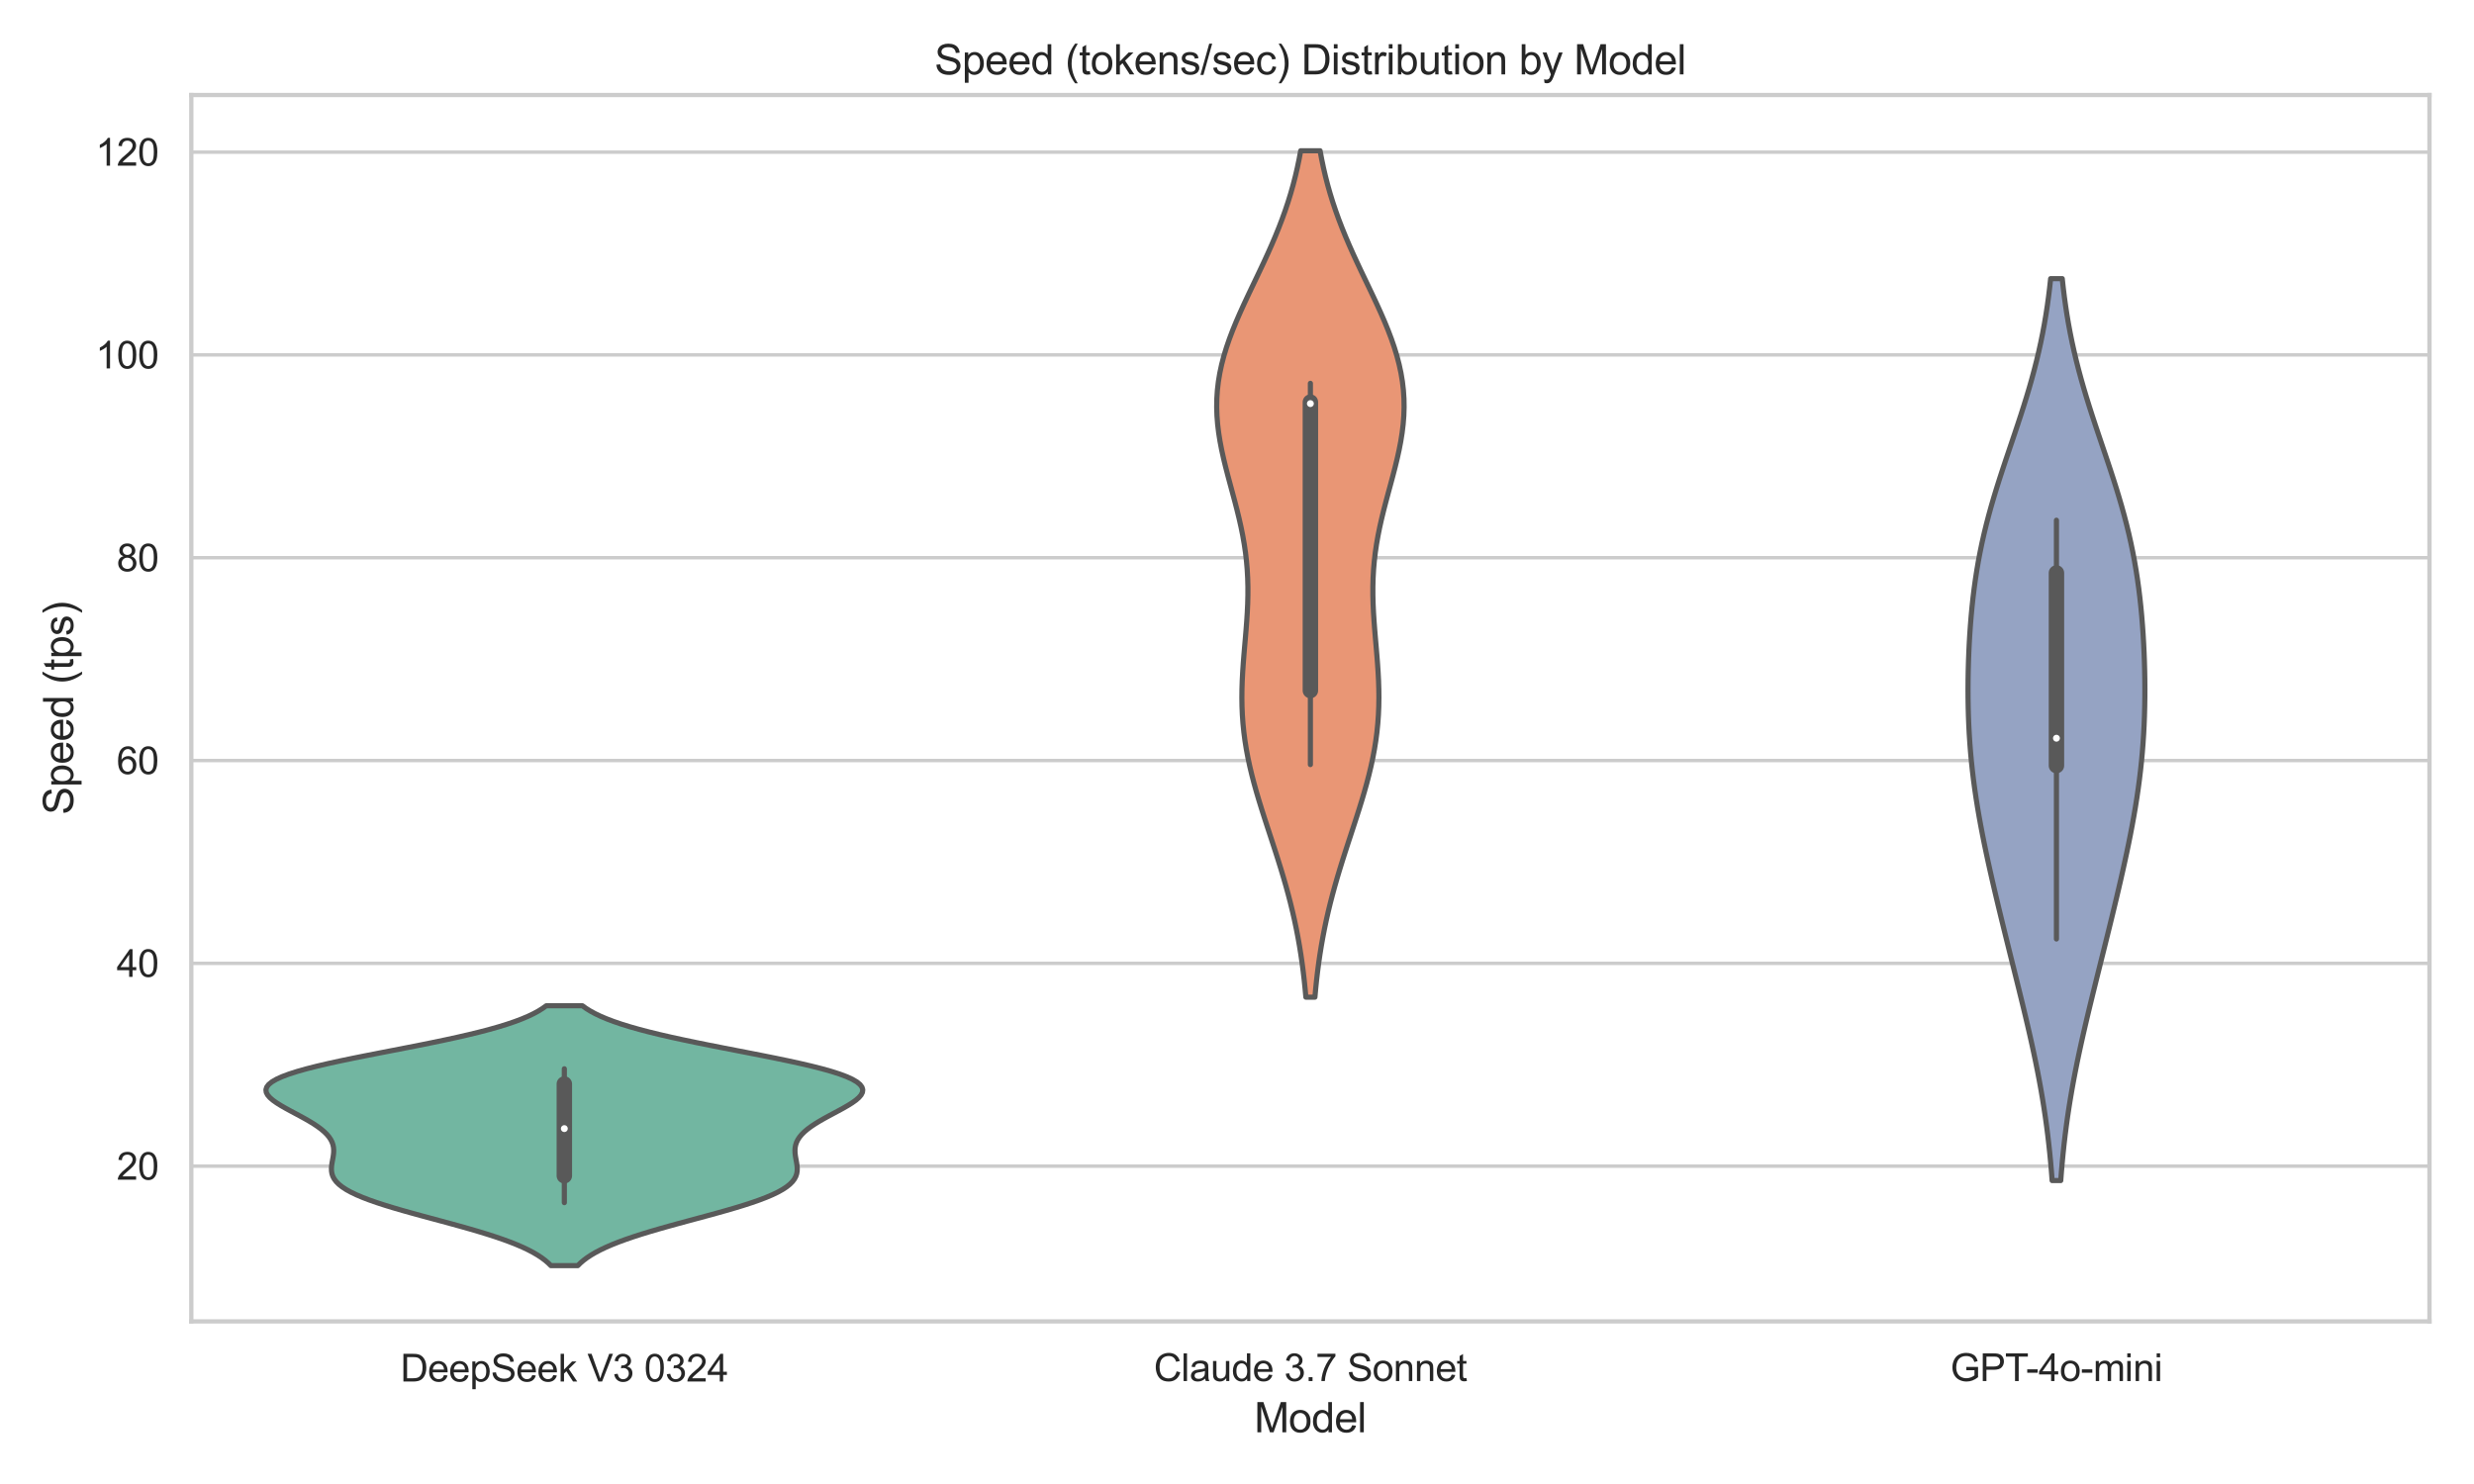<?xml version="1.0" encoding="utf-8" standalone="no"?>
<!DOCTYPE svg PUBLIC "-//W3C//DTD SVG 1.1//EN"
  "http://www.w3.org/Graphics/SVG/1.1/DTD/svg11.dtd">
<svg xmlns:xlink="http://www.w3.org/1999/xlink" width="720pt" height="432pt" viewBox="0 0 720 432" xmlns="http://www.w3.org/2000/svg" version="1.1">
 <defs>
  <style type="text/css">*{stroke-linejoin: round; stroke-linecap: butt}</style>
 </defs>
 <g id="figure_1">
  <g id="patch_1">
   <path d="M 0 432 
L 720 432 
L 720 0 
L 0 0 
z
" style="fill: #ffffff"/>
  </g>
  <g id="axes_1">
   <g id="patch_2">
    <path d="M 55.676 384.66 
L 707.04 384.66 
L 707.04 27.656 
L 55.676 27.656 
z
" style="fill: #ffffff"/>
   </g>
   <g id="matplotlib.axis_1">
    <g id="xtick_1">
     <g id="text_1">
      <!-- DeepSeek V3 0324 -->
      <g style="fill: #262626" transform="translate(116.536 402.168) scale(0.11 -0.11)">
       <defs>
        <path id="ArialMT-44" d="M 494 0 
L 494 4581 
L 2072 4581 
Q 2606 4581 2888 4516 
Q 3281 4425 3559 4188 
Q 3922 3881 4101 3404 
Q 4281 2928 4281 2316 
Q 4281 1794 4159 1391 
Q 4038 988 3847 723 
Q 3656 459 3429 307 
Q 3203 156 2883 78 
Q 2563 0 2147 0 
L 494 0 
z
M 1100 541 
L 2078 541 
Q 2531 541 2789 625 
Q 3047 709 3200 863 
Q 3416 1078 3536 1442 
Q 3656 1806 3656 2325 
Q 3656 3044 3420 3430 
Q 3184 3816 2847 3947 
Q 2603 4041 2063 4041 
L 1100 4041 
L 1100 541 
z
" transform="scale(0.016)"/>
        <path id="ArialMT-65" d="M 2694 1069 
L 3275 997 
Q 3138 488 2766 206 
Q 2394 -75 1816 -75 
Q 1088 -75 661 373 
Q 234 822 234 1631 
Q 234 2469 665 2931 
Q 1097 3394 1784 3394 
Q 2450 3394 2872 2941 
Q 3294 2488 3294 1666 
Q 3294 1616 3291 1516 
L 816 1516 
Q 847 969 1125 678 
Q 1403 388 1819 388 
Q 2128 388 2347 550 
Q 2566 713 2694 1069 
z
M 847 1978 
L 2700 1978 
Q 2663 2397 2488 2606 
Q 2219 2931 1791 2931 
Q 1403 2931 1139 2672 
Q 875 2413 847 1978 
z
" transform="scale(0.016)"/>
        <path id="ArialMT-70" d="M 422 -1272 
L 422 3319 
L 934 3319 
L 934 2888 
Q 1116 3141 1344 3267 
Q 1572 3394 1897 3394 
Q 2322 3394 2647 3175 
Q 2972 2956 3137 2557 
Q 3303 2159 3303 1684 
Q 3303 1175 3120 767 
Q 2938 359 2589 142 
Q 2241 -75 1856 -75 
Q 1575 -75 1351 44 
Q 1128 163 984 344 
L 984 -1272 
L 422 -1272 
z
M 931 1641 
Q 931 1000 1190 694 
Q 1450 388 1819 388 
Q 2194 388 2461 705 
Q 2728 1022 2728 1688 
Q 2728 2322 2467 2637 
Q 2206 2953 1844 2953 
Q 1484 2953 1207 2617 
Q 931 2281 931 1641 
z
" transform="scale(0.016)"/>
        <path id="ArialMT-53" d="M 288 1472 
L 859 1522 
Q 900 1178 1048 958 
Q 1197 738 1509 602 
Q 1822 466 2213 466 
Q 2559 466 2825 569 
Q 3091 672 3220 851 
Q 3350 1031 3350 1244 
Q 3350 1459 3225 1620 
Q 3100 1781 2813 1891 
Q 2628 1963 1997 2114 
Q 1366 2266 1113 2400 
Q 784 2572 623 2826 
Q 463 3081 463 3397 
Q 463 3744 659 4045 
Q 856 4347 1234 4503 
Q 1613 4659 2075 4659 
Q 2584 4659 2973 4495 
Q 3363 4331 3572 4012 
Q 3781 3694 3797 3291 
L 3216 3247 
Q 3169 3681 2898 3903 
Q 2628 4125 2100 4125 
Q 1550 4125 1298 3923 
Q 1047 3722 1047 3438 
Q 1047 3191 1225 3031 
Q 1400 2872 2139 2705 
Q 2878 2538 3153 2413 
Q 3553 2228 3743 1945 
Q 3934 1663 3934 1294 
Q 3934 928 3725 604 
Q 3516 281 3123 101 
Q 2731 -78 2241 -78 
Q 1619 -78 1198 103 
Q 778 284 539 648 
Q 300 1013 288 1472 
z
" transform="scale(0.016)"/>
        <path id="ArialMT-6b" d="M 425 0 
L 425 4581 
L 988 4581 
L 988 1969 
L 2319 3319 
L 3047 3319 
L 1778 2088 
L 3175 0 
L 2481 0 
L 1384 1697 
L 988 1316 
L 988 0 
L 425 0 
z
" transform="scale(0.016)"/>
        <path id="ArialMT-20" transform="scale(0.016)"/>
        <path id="ArialMT-56" d="M 1803 0 
L 28 4581 
L 684 4581 
L 1875 1253 
Q 2019 853 2116 503 
Q 2222 878 2363 1253 
L 3600 4581 
L 4219 4581 
L 2425 0 
L 1803 0 
z
" transform="scale(0.016)"/>
        <path id="ArialMT-33" d="M 269 1209 
L 831 1284 
Q 928 806 1161 595 
Q 1394 384 1728 384 
Q 2125 384 2398 659 
Q 2672 934 2672 1341 
Q 2672 1728 2419 1979 
Q 2166 2231 1775 2231 
Q 1616 2231 1378 2169 
L 1441 2663 
Q 1497 2656 1531 2656 
Q 1891 2656 2178 2843 
Q 2466 3031 2466 3422 
Q 2466 3731 2256 3934 
Q 2047 4138 1716 4138 
Q 1388 4138 1169 3931 
Q 950 3725 888 3313 
L 325 3413 
Q 428 3978 793 4289 
Q 1159 4600 1703 4600 
Q 2078 4600 2393 4439 
Q 2709 4278 2876 4000 
Q 3044 3722 3044 3409 
Q 3044 3113 2884 2869 
Q 2725 2625 2413 2481 
Q 2819 2388 3044 2092 
Q 3269 1797 3269 1353 
Q 3269 753 2831 336 
Q 2394 -81 1725 -81 
Q 1122 -81 723 278 
Q 325 638 269 1209 
z
" transform="scale(0.016)"/>
        <path id="ArialMT-30" d="M 266 2259 
Q 266 3072 433 3567 
Q 600 4063 929 4331 
Q 1259 4600 1759 4600 
Q 2128 4600 2406 4451 
Q 2684 4303 2865 4023 
Q 3047 3744 3150 3342 
Q 3253 2941 3253 2259 
Q 3253 1453 3087 958 
Q 2922 463 2592 192 
Q 2263 -78 1759 -78 
Q 1097 -78 719 397 
Q 266 969 266 2259 
z
M 844 2259 
Q 844 1131 1108 757 
Q 1372 384 1759 384 
Q 2147 384 2411 759 
Q 2675 1134 2675 2259 
Q 2675 3391 2411 3762 
Q 2147 4134 1753 4134 
Q 1366 4134 1134 3806 
Q 844 3388 844 2259 
z
" transform="scale(0.016)"/>
        <path id="ArialMT-32" d="M 3222 541 
L 3222 0 
L 194 0 
Q 188 203 259 391 
Q 375 700 629 1000 
Q 884 1300 1366 1694 
Q 2113 2306 2375 2664 
Q 2638 3022 2638 3341 
Q 2638 3675 2398 3904 
Q 2159 4134 1775 4134 
Q 1369 4134 1125 3890 
Q 881 3647 878 3216 
L 300 3275 
Q 359 3922 746 4261 
Q 1134 4600 1788 4600 
Q 2447 4600 2831 4234 
Q 3216 3869 3216 3328 
Q 3216 3053 3103 2787 
Q 2991 2522 2730 2228 
Q 2469 1934 1863 1422 
Q 1356 997 1212 845 
Q 1069 694 975 541 
L 3222 541 
z
" transform="scale(0.016)"/>
        <path id="ArialMT-34" d="M 2069 0 
L 2069 1097 
L 81 1097 
L 81 1613 
L 2172 4581 
L 2631 4581 
L 2631 1613 
L 3250 1613 
L 3250 1097 
L 2631 1097 
L 2631 0 
L 2069 0 
z
M 2069 1613 
L 2069 3678 
L 634 1613 
L 2069 1613 
z
" transform="scale(0.016)"/>
       </defs>
       <use xlink:href="#ArialMT-44"/>
       <use xlink:href="#ArialMT-65" x="72.217"/>
       <use xlink:href="#ArialMT-65" x="127.832"/>
       <use xlink:href="#ArialMT-70" x="183.447"/>
       <use xlink:href="#ArialMT-53" x="239.062"/>
       <use xlink:href="#ArialMT-65" x="305.762"/>
       <use xlink:href="#ArialMT-65" x="361.377"/>
       <use xlink:href="#ArialMT-6b" x="416.992"/>
       <use xlink:href="#ArialMT-20" x="466.992"/>
       <use xlink:href="#ArialMT-56" x="494.775"/>
       <use xlink:href="#ArialMT-33" x="561.475"/>
       <use xlink:href="#ArialMT-20" x="617.09"/>
       <use xlink:href="#ArialMT-30" x="644.873"/>
       <use xlink:href="#ArialMT-33" x="700.488"/>
       <use xlink:href="#ArialMT-32" x="756.104"/>
       <use xlink:href="#ArialMT-34" x="811.719"/>
      </g>
     </g>
    </g>
    <g id="xtick_2">
     <g id="text_2">
      <!-- Claude 3.7 Sonnet -->
      <g style="fill: #262626" transform="translate(335.798 402.034) scale(0.11 -0.11)">
       <defs>
        <path id="ArialMT-43" d="M 3763 1606 
L 4369 1453 
Q 4178 706 3683 314 
Q 3188 -78 2472 -78 
Q 1731 -78 1267 223 
Q 803 525 561 1097 
Q 319 1669 319 2325 
Q 319 3041 592 3573 
Q 866 4106 1370 4382 
Q 1875 4659 2481 4659 
Q 3169 4659 3637 4309 
Q 4106 3959 4291 3325 
L 3694 3184 
Q 3534 3684 3231 3912 
Q 2928 4141 2469 4141 
Q 1941 4141 1586 3887 
Q 1231 3634 1087 3207 
Q 944 2781 944 2328 
Q 944 1744 1114 1308 
Q 1284 872 1643 656 
Q 2003 441 2422 441 
Q 2931 441 3284 734 
Q 3638 1028 3763 1606 
z
" transform="scale(0.016)"/>
        <path id="ArialMT-6c" d="M 409 0 
L 409 4581 
L 972 4581 
L 972 0 
L 409 0 
z
" transform="scale(0.016)"/>
        <path id="ArialMT-61" d="M 2588 409 
Q 2275 144 1986 34 
Q 1697 -75 1366 -75 
Q 819 -75 525 192 
Q 231 459 231 875 
Q 231 1119 342 1320 
Q 453 1522 633 1644 
Q 813 1766 1038 1828 
Q 1203 1872 1538 1913 
Q 2219 1994 2541 2106 
Q 2544 2222 2544 2253 
Q 2544 2597 2384 2738 
Q 2169 2928 1744 2928 
Q 1347 2928 1158 2789 
Q 969 2650 878 2297 
L 328 2372 
Q 403 2725 575 2942 
Q 747 3159 1072 3276 
Q 1397 3394 1825 3394 
Q 2250 3394 2515 3294 
Q 2781 3194 2906 3042 
Q 3031 2891 3081 2659 
Q 3109 2516 3109 2141 
L 3109 1391 
Q 3109 606 3145 398 
Q 3181 191 3288 0 
L 2700 0 
Q 2613 175 2588 409 
z
M 2541 1666 
Q 2234 1541 1622 1453 
Q 1275 1403 1131 1340 
Q 988 1278 909 1158 
Q 831 1038 831 891 
Q 831 666 1001 516 
Q 1172 366 1500 366 
Q 1825 366 2078 508 
Q 2331 650 2450 897 
Q 2541 1088 2541 1459 
L 2541 1666 
z
" transform="scale(0.016)"/>
        <path id="ArialMT-75" d="M 2597 0 
L 2597 488 
Q 2209 -75 1544 -75 
Q 1250 -75 995 37 
Q 741 150 617 320 
Q 494 491 444 738 
Q 409 903 409 1263 
L 409 3319 
L 972 3319 
L 972 1478 
Q 972 1038 1006 884 
Q 1059 663 1231 536 
Q 1403 409 1656 409 
Q 1909 409 2131 539 
Q 2353 669 2445 892 
Q 2538 1116 2538 1541 
L 2538 3319 
L 3100 3319 
L 3100 0 
L 2597 0 
z
" transform="scale(0.016)"/>
        <path id="ArialMT-64" d="M 2575 0 
L 2575 419 
Q 2259 -75 1647 -75 
Q 1250 -75 917 144 
Q 584 363 401 755 
Q 219 1147 219 1656 
Q 219 2153 384 2558 
Q 550 2963 881 3178 
Q 1213 3394 1622 3394 
Q 1922 3394 2156 3267 
Q 2391 3141 2538 2938 
L 2538 4581 
L 3097 4581 
L 3097 0 
L 2575 0 
z
M 797 1656 
Q 797 1019 1065 703 
Q 1334 388 1700 388 
Q 2069 388 2326 689 
Q 2584 991 2584 1609 
Q 2584 2291 2321 2609 
Q 2059 2928 1675 2928 
Q 1300 2928 1048 2622 
Q 797 2316 797 1656 
z
" transform="scale(0.016)"/>
        <path id="ArialMT-2e" d="M 581 0 
L 581 641 
L 1222 641 
L 1222 0 
L 581 0 
z
" transform="scale(0.016)"/>
        <path id="ArialMT-37" d="M 303 3981 
L 303 4522 
L 3269 4522 
L 3269 4084 
Q 2831 3619 2401 2847 
Q 1972 2075 1738 1259 
Q 1569 684 1522 0 
L 944 0 
Q 953 541 1156 1306 
Q 1359 2072 1739 2783 
Q 2119 3494 2547 3981 
L 303 3981 
z
" transform="scale(0.016)"/>
        <path id="ArialMT-6f" d="M 213 1659 
Q 213 2581 725 3025 
Q 1153 3394 1769 3394 
Q 2453 3394 2887 2945 
Q 3322 2497 3322 1706 
Q 3322 1066 3130 698 
Q 2938 331 2570 128 
Q 2203 -75 1769 -75 
Q 1072 -75 642 372 
Q 213 819 213 1659 
z
M 791 1659 
Q 791 1022 1069 705 
Q 1347 388 1769 388 
Q 2188 388 2466 706 
Q 2744 1025 2744 1678 
Q 2744 2294 2464 2611 
Q 2184 2928 1769 2928 
Q 1347 2928 1069 2612 
Q 791 2297 791 1659 
z
" transform="scale(0.016)"/>
        <path id="ArialMT-6e" d="M 422 0 
L 422 3319 
L 928 3319 
L 928 2847 
Q 1294 3394 1984 3394 
Q 2284 3394 2536 3286 
Q 2788 3178 2913 3003 
Q 3038 2828 3088 2588 
Q 3119 2431 3119 2041 
L 3119 0 
L 2556 0 
L 2556 2019 
Q 2556 2363 2490 2533 
Q 2425 2703 2258 2804 
Q 2091 2906 1866 2906 
Q 1506 2906 1245 2678 
Q 984 2450 984 1813 
L 984 0 
L 422 0 
z
" transform="scale(0.016)"/>
        <path id="ArialMT-74" d="M 1650 503 
L 1731 6 
Q 1494 -44 1306 -44 
Q 1000 -44 831 53 
Q 663 150 594 308 
Q 525 466 525 972 
L 525 2881 
L 113 2881 
L 113 3319 
L 525 3319 
L 525 4141 
L 1084 4478 
L 1084 3319 
L 1650 3319 
L 1650 2881 
L 1084 2881 
L 1084 941 
Q 1084 700 1114 631 
Q 1144 563 1211 522 
Q 1278 481 1403 481 
Q 1497 481 1650 503 
z
" transform="scale(0.016)"/>
       </defs>
       <use xlink:href="#ArialMT-43"/>
       <use xlink:href="#ArialMT-6c" x="72.217"/>
       <use xlink:href="#ArialMT-61" x="94.434"/>
       <use xlink:href="#ArialMT-75" x="150.049"/>
       <use xlink:href="#ArialMT-64" x="205.664"/>
       <use xlink:href="#ArialMT-65" x="261.279"/>
       <use xlink:href="#ArialMT-20" x="316.895"/>
       <use xlink:href="#ArialMT-33" x="344.678"/>
       <use xlink:href="#ArialMT-2e" x="400.293"/>
       <use xlink:href="#ArialMT-37" x="428.076"/>
       <use xlink:href="#ArialMT-20" x="483.691"/>
       <use xlink:href="#ArialMT-53" x="511.475"/>
       <use xlink:href="#ArialMT-6f" x="578.174"/>
       <use xlink:href="#ArialMT-6e" x="633.789"/>
       <use xlink:href="#ArialMT-6e" x="689.404"/>
       <use xlink:href="#ArialMT-65" x="745.02"/>
       <use xlink:href="#ArialMT-74" x="800.635"/>
      </g>
     </g>
    </g>
    <g id="xtick_3">
     <g id="text_3">
      <!-- GPT-4o-mini -->
      <g style="fill: #262626" transform="translate(567.612 402.034) scale(0.11 -0.11)">
       <defs>
        <path id="ArialMT-47" d="M 2638 1797 
L 2638 2334 
L 4578 2338 
L 4578 638 
Q 4131 281 3656 101 
Q 3181 -78 2681 -78 
Q 2006 -78 1454 211 
Q 903 500 622 1047 
Q 341 1594 341 2269 
Q 341 2938 620 3517 
Q 900 4097 1425 4378 
Q 1950 4659 2634 4659 
Q 3131 4659 3532 4498 
Q 3934 4338 4162 4050 
Q 4391 3763 4509 3300 
L 3963 3150 
Q 3859 3500 3706 3700 
Q 3553 3900 3268 4020 
Q 2984 4141 2638 4141 
Q 2222 4141 1919 4014 
Q 1616 3888 1430 3681 
Q 1244 3475 1141 3228 
Q 966 2803 966 2306 
Q 966 1694 1177 1281 
Q 1388 869 1791 669 
Q 2194 469 2647 469 
Q 3041 469 3416 620 
Q 3791 772 3984 944 
L 3984 1797 
L 2638 1797 
z
" transform="scale(0.016)"/>
        <path id="ArialMT-50" d="M 494 0 
L 494 4581 
L 2222 4581 
Q 2678 4581 2919 4538 
Q 3256 4481 3484 4323 
Q 3713 4166 3852 3881 
Q 3991 3597 3991 3256 
Q 3991 2672 3619 2267 
Q 3247 1863 2275 1863 
L 1100 1863 
L 1100 0 
L 494 0 
z
M 1100 2403 
L 2284 2403 
Q 2872 2403 3119 2622 
Q 3366 2841 3366 3238 
Q 3366 3525 3220 3729 
Q 3075 3934 2838 4000 
Q 2684 4041 2272 4041 
L 1100 4041 
L 1100 2403 
z
" transform="scale(0.016)"/>
        <path id="ArialMT-54" d="M 1659 0 
L 1659 4041 
L 150 4041 
L 150 4581 
L 3781 4581 
L 3781 4041 
L 2266 4041 
L 2266 0 
L 1659 0 
z
" transform="scale(0.016)"/>
        <path id="ArialMT-2d" d="M 203 1375 
L 203 1941 
L 1931 1941 
L 1931 1375 
L 203 1375 
z
" transform="scale(0.016)"/>
        <path id="ArialMT-6d" d="M 422 0 
L 422 3319 
L 925 3319 
L 925 2853 
Q 1081 3097 1340 3245 
Q 1600 3394 1931 3394 
Q 2300 3394 2536 3241 
Q 2772 3088 2869 2813 
Q 3263 3394 3894 3394 
Q 4388 3394 4653 3120 
Q 4919 2847 4919 2278 
L 4919 0 
L 4359 0 
L 4359 2091 
Q 4359 2428 4304 2576 
Q 4250 2725 4106 2815 
Q 3963 2906 3769 2906 
Q 3419 2906 3187 2673 
Q 2956 2441 2956 1928 
L 2956 0 
L 2394 0 
L 2394 2156 
Q 2394 2531 2256 2718 
Q 2119 2906 1806 2906 
Q 1569 2906 1367 2781 
Q 1166 2656 1075 2415 
Q 984 2175 984 1722 
L 984 0 
L 422 0 
z
" transform="scale(0.016)"/>
        <path id="ArialMT-69" d="M 425 3934 
L 425 4581 
L 988 4581 
L 988 3934 
L 425 3934 
z
M 425 0 
L 425 3319 
L 988 3319 
L 988 0 
L 425 0 
z
" transform="scale(0.016)"/>
       </defs>
       <use xlink:href="#ArialMT-47"/>
       <use xlink:href="#ArialMT-50" x="77.783"/>
       <use xlink:href="#ArialMT-54" x="144.482"/>
       <use xlink:href="#ArialMT-2d" x="200.066"/>
       <use xlink:href="#ArialMT-34" x="233.367"/>
       <use xlink:href="#ArialMT-6f" x="288.982"/>
       <use xlink:href="#ArialMT-2d" x="344.598"/>
       <use xlink:href="#ArialMT-6d" x="377.898"/>
       <use xlink:href="#ArialMT-69" x="461.199"/>
       <use xlink:href="#ArialMT-6e" x="483.416"/>
       <use xlink:href="#ArialMT-69" x="539.031"/>
      </g>
     </g>
    </g>
    <g id="text_4">
     <!-- Model -->
     <g style="fill: #262626" transform="translate(365.017 416.943) scale(0.12 -0.12)">
      <defs>
       <path id="ArialMT-4d" d="M 475 0 
L 475 4581 
L 1388 4581 
L 2472 1338 
Q 2622 884 2691 659 
Q 2769 909 2934 1394 
L 4031 4581 
L 4847 4581 
L 4847 0 
L 4263 0 
L 4263 3834 
L 2931 0 
L 2384 0 
L 1059 3900 
L 1059 0 
L 475 0 
z
" transform="scale(0.016)"/>
      </defs>
      <use xlink:href="#ArialMT-4d"/>
      <use xlink:href="#ArialMT-6f" x="83.301"/>
      <use xlink:href="#ArialMT-64" x="138.916"/>
      <use xlink:href="#ArialMT-65" x="194.531"/>
      <use xlink:href="#ArialMT-6c" x="250.146"/>
     </g>
    </g>
   </g>
   <g id="matplotlib.axis_2">
    <g id="ytick_1">
     <g id="line2d_1">
      <path d="M 55.676 339.465 
L 707.04 339.465 
" clip-path="url(#p7fc32e7dc8)" style="fill: none; stroke: #cccccc; stroke-linecap: round"/>
     </g>
     <g id="text_5">
      <!-- 20 -->
      <g style="fill: #262626" transform="translate(33.942 343.402) scale(0.11 -0.11)">
       <use xlink:href="#ArialMT-32"/>
       <use xlink:href="#ArialMT-30" x="55.615"/>
      </g>
     </g>
    </g>
    <g id="ytick_2">
     <g id="line2d_2">
      <path d="M 55.676 280.43 
L 707.04 280.43 
" clip-path="url(#p7fc32e7dc8)" style="fill: none; stroke: #cccccc; stroke-linecap: round"/>
     </g>
     <g id="text_6">
      <!-- 40 -->
      <g style="fill: #262626" transform="translate(33.942 284.366) scale(0.11 -0.11)">
       <use xlink:href="#ArialMT-34"/>
       <use xlink:href="#ArialMT-30" x="55.615"/>
      </g>
     </g>
    </g>
    <g id="ytick_3">
     <g id="line2d_3">
      <path d="M 55.676 221.394 
L 707.04 221.394 
" clip-path="url(#p7fc32e7dc8)" style="fill: none; stroke: #cccccc; stroke-linecap: round"/>
     </g>
     <g id="text_7">
      <!-- 60 -->
      <g style="fill: #262626" transform="translate(33.942 225.331) scale(0.11 -0.11)">
       <defs>
        <path id="ArialMT-36" d="M 3184 3459 
L 2625 3416 
Q 2550 3747 2413 3897 
Q 2184 4138 1850 4138 
Q 1581 4138 1378 3988 
Q 1113 3794 959 3422 
Q 806 3050 800 2363 
Q 1003 2672 1297 2822 
Q 1591 2972 1913 2972 
Q 2475 2972 2870 2558 
Q 3266 2144 3266 1488 
Q 3266 1056 3080 686 
Q 2894 316 2569 119 
Q 2244 -78 1831 -78 
Q 1128 -78 684 439 
Q 241 956 241 2144 
Q 241 3472 731 4075 
Q 1159 4600 1884 4600 
Q 2425 4600 2770 4297 
Q 3116 3994 3184 3459 
z
M 888 1484 
Q 888 1194 1011 928 
Q 1134 663 1356 523 
Q 1578 384 1822 384 
Q 2178 384 2434 671 
Q 2691 959 2691 1453 
Q 2691 1928 2437 2201 
Q 2184 2475 1800 2475 
Q 1419 2475 1153 2201 
Q 888 1928 888 1484 
z
" transform="scale(0.016)"/>
       </defs>
       <use xlink:href="#ArialMT-36"/>
       <use xlink:href="#ArialMT-30" x="55.615"/>
      </g>
     </g>
    </g>
    <g id="ytick_4">
     <g id="line2d_4">
      <path d="M 55.676 162.358 
L 707.04 162.358 
" clip-path="url(#p7fc32e7dc8)" style="fill: none; stroke: #cccccc; stroke-linecap: round"/>
     </g>
     <g id="text_8">
      <!-- 80 -->
      <g style="fill: #262626" transform="translate(33.942 166.295) scale(0.11 -0.11)">
       <defs>
        <path id="ArialMT-38" d="M 1131 2484 
Q 781 2613 612 2850 
Q 444 3088 444 3419 
Q 444 3919 803 4259 
Q 1163 4600 1759 4600 
Q 2359 4600 2725 4251 
Q 3091 3903 3091 3403 
Q 3091 3084 2923 2848 
Q 2756 2613 2416 2484 
Q 2838 2347 3058 2040 
Q 3278 1734 3278 1309 
Q 3278 722 2862 322 
Q 2447 -78 1769 -78 
Q 1091 -78 675 323 
Q 259 725 259 1325 
Q 259 1772 486 2073 
Q 713 2375 1131 2484 
z
M 1019 3438 
Q 1019 3113 1228 2906 
Q 1438 2700 1772 2700 
Q 2097 2700 2305 2904 
Q 2513 3109 2513 3406 
Q 2513 3716 2298 3927 
Q 2084 4138 1766 4138 
Q 1444 4138 1231 3931 
Q 1019 3725 1019 3438 
z
M 838 1322 
Q 838 1081 952 856 
Q 1066 631 1291 507 
Q 1516 384 1775 384 
Q 2178 384 2440 643 
Q 2703 903 2703 1303 
Q 2703 1709 2433 1975 
Q 2163 2241 1756 2241 
Q 1359 2241 1098 1978 
Q 838 1716 838 1322 
z
" transform="scale(0.016)"/>
       </defs>
       <use xlink:href="#ArialMT-38"/>
       <use xlink:href="#ArialMT-30" x="55.615"/>
      </g>
     </g>
    </g>
    <g id="ytick_5">
     <g id="line2d_5">
      <path d="M 55.676 103.323 
L 707.04 103.323 
" clip-path="url(#p7fc32e7dc8)" style="fill: none; stroke: #cccccc; stroke-linecap: round"/>
     </g>
     <g id="text_9">
      <!-- 100 -->
      <g style="fill: #262626" transform="translate(27.825 107.26) scale(0.11 -0.11)">
       <defs>
        <path id="ArialMT-31" d="M 2384 0 
L 1822 0 
L 1822 3584 
Q 1619 3391 1289 3197 
Q 959 3003 697 2906 
L 697 3450 
Q 1169 3672 1522 3987 
Q 1875 4303 2022 4600 
L 2384 4600 
L 2384 0 
z
" transform="scale(0.016)"/>
       </defs>
       <use xlink:href="#ArialMT-31"/>
       <use xlink:href="#ArialMT-30" x="55.615"/>
       <use xlink:href="#ArialMT-30" x="111.23"/>
      </g>
     </g>
    </g>
    <g id="ytick_6">
     <g id="line2d_6">
      <path d="M 55.676 44.287 
L 707.04 44.287 
" clip-path="url(#p7fc32e7dc8)" style="fill: none; stroke: #cccccc; stroke-linecap: round"/>
     </g>
     <g id="text_10">
      <!-- 120 -->
      <g style="fill: #262626" transform="translate(27.825 48.224) scale(0.11 -0.11)">
       <use xlink:href="#ArialMT-31"/>
       <use xlink:href="#ArialMT-32" x="55.615"/>
       <use xlink:href="#ArialMT-30" x="111.23"/>
      </g>
     </g>
    </g>
    <g id="text_11">
     <!-- Speed (tps) -->
     <g style="fill: #262626" transform="translate(21.3 237.173) rotate(-90) scale(0.12 -0.12)">
      <defs>
       <path id="ArialMT-28" d="M 1497 -1347 
Q 1031 -759 709 28 
Q 388 816 388 1659 
Q 388 2403 628 3084 
Q 909 3875 1497 4659 
L 1900 4659 
Q 1522 4009 1400 3731 
Q 1209 3300 1100 2831 
Q 966 2247 966 1656 
Q 966 153 1900 -1347 
L 1497 -1347 
z
" transform="scale(0.016)"/>
       <path id="ArialMT-73" d="M 197 991 
L 753 1078 
Q 800 744 1014 566 
Q 1228 388 1613 388 
Q 2000 388 2187 545 
Q 2375 703 2375 916 
Q 2375 1106 2209 1216 
Q 2094 1291 1634 1406 
Q 1016 1563 777 1677 
Q 538 1791 414 1992 
Q 291 2194 291 2438 
Q 291 2659 392 2848 
Q 494 3038 669 3163 
Q 800 3259 1026 3326 
Q 1253 3394 1513 3394 
Q 1903 3394 2198 3281 
Q 2494 3169 2634 2976 
Q 2775 2784 2828 2463 
L 2278 2388 
Q 2241 2644 2061 2787 
Q 1881 2931 1553 2931 
Q 1166 2931 1000 2803 
Q 834 2675 834 2503 
Q 834 2394 903 2306 
Q 972 2216 1119 2156 
Q 1203 2125 1616 2013 
Q 2213 1853 2448 1751 
Q 2684 1650 2818 1456 
Q 2953 1263 2953 975 
Q 2953 694 2789 445 
Q 2625 197 2315 61 
Q 2006 -75 1616 -75 
Q 969 -75 630 194 
Q 291 463 197 991 
z
" transform="scale(0.016)"/>
       <path id="ArialMT-29" d="M 791 -1347 
L 388 -1347 
Q 1322 153 1322 1656 
Q 1322 2244 1188 2822 
Q 1081 3291 891 3722 
Q 769 4003 388 4659 
L 791 4659 
Q 1378 3875 1659 3084 
Q 1900 2403 1900 1659 
Q 1900 816 1576 28 
Q 1253 -759 791 -1347 
z
" transform="scale(0.016)"/>
      </defs>
      <use xlink:href="#ArialMT-53"/>
      <use xlink:href="#ArialMT-70" x="66.699"/>
      <use xlink:href="#ArialMT-65" x="122.314"/>
      <use xlink:href="#ArialMT-65" x="177.93"/>
      <use xlink:href="#ArialMT-64" x="233.545"/>
      <use xlink:href="#ArialMT-20" x="289.16"/>
      <use xlink:href="#ArialMT-28" x="316.943"/>
      <use xlink:href="#ArialMT-74" x="350.244"/>
      <use xlink:href="#ArialMT-70" x="378.027"/>
      <use xlink:href="#ArialMT-73" x="433.643"/>
      <use xlink:href="#ArialMT-29" x="483.643"/>
     </g>
    </g>
   </g>
   <g id="PolyCollection_1">
    <defs>
     <path id="m0230b62dae" d="M 168.149 -63.567 
L 160.325 -63.567 
L 159.55 -64.332 
L 158.658 -65.096 
L 157.638 -65.86 
L 156.482 -66.624 
L 155.181 -67.388 
L 153.729 -68.152 
L 152.12 -68.916 
L 150.352 -69.68 
L 148.426 -70.444 
L 146.344 -71.208 
L 144.112 -71.972 
L 141.739 -72.737 
L 139.239 -73.501 
L 136.627 -74.265 
L 133.923 -75.029 
L 131.149 -75.793 
L 128.33 -76.557 
L 125.493 -77.321 
L 122.666 -78.085 
L 119.878 -78.849 
L 117.158 -79.613 
L 114.535 -80.378 
L 112.035 -81.142 
L 109.682 -81.906 
L 107.497 -82.67 
L 105.498 -83.434 
L 103.699 -84.198 
L 102.108 -84.962 
L 100.73 -85.726 
L 99.565 -86.49 
L 98.607 -87.254 
L 97.847 -88.018 
L 97.273 -88.783 
L 96.867 -89.547 
L 96.61 -90.311 
L 96.48 -91.075 
L 96.454 -91.839 
L 96.506 -92.603 
L 96.613 -93.367 
L 96.749 -94.131 
L 96.89 -94.895 
L 97.012 -95.659 
L 97.095 -96.424 
L 97.117 -97.188 
L 97.06 -97.952 
L 96.91 -98.716 
L 96.651 -99.48 
L 96.273 -100.244 
L 95.768 -101.008 
L 95.131 -101.772 
L 94.36 -102.536 
L 93.458 -103.3 
L 92.429 -104.064 
L 91.285 -104.829 
L 90.038 -105.593 
L 88.707 -106.357 
L 87.315 -107.121 
L 85.89 -107.885 
L 84.46 -108.649 
L 83.062 -109.413 
L 81.732 -110.177 
L 80.51 -110.941 
L 79.435 -111.705 
L 78.547 -112.47 
L 77.887 -113.234 
L 77.489 -113.998 
L 77.388 -114.762 
L 77.612 -115.526 
L 78.183 -116.29 
L 79.116 -117.054 
L 80.42 -117.818 
L 82.097 -118.582 
L 84.137 -119.346 
L 86.526 -120.11 
L 89.242 -120.875 
L 92.256 -121.639 
L 95.531 -122.403 
L 99.028 -123.167 
L 102.703 -123.931 
L 106.511 -124.695 
L 110.403 -125.459 
L 114.334 -126.223 
L 118.258 -126.987 
L 122.132 -127.751 
L 125.917 -128.516 
L 129.578 -129.28 
L 133.084 -130.044 
L 136.412 -130.808 
L 139.54 -131.572 
L 142.455 -132.336 
L 145.149 -133.1 
L 147.615 -133.864 
L 149.856 -134.628 
L 151.874 -135.392 
L 153.677 -136.156 
L 155.276 -136.921 
L 156.681 -137.685 
L 157.907 -138.449 
L 158.969 -139.213 
L 169.505 -139.213 
L 169.505 -139.213 
L 170.567 -138.449 
L 171.793 -137.685 
L 173.198 -136.921 
L 174.796 -136.156 
L 176.6 -135.392 
L 178.618 -134.628 
L 180.858 -133.864 
L 183.325 -133.1 
L 186.018 -132.336 
L 188.934 -131.572 
L 192.062 -130.808 
L 195.389 -130.044 
L 198.896 -129.28 
L 202.557 -128.516 
L 206.342 -127.751 
L 210.216 -126.987 
L 214.14 -126.223 
L 218.07 -125.459 
L 221.963 -124.695 
L 225.771 -123.931 
L 229.446 -123.167 
L 232.943 -122.403 
L 236.218 -121.639 
L 239.231 -120.875 
L 241.947 -120.11 
L 244.337 -119.346 
L 246.377 -118.582 
L 248.053 -117.818 
L 249.358 -117.054 
L 250.291 -116.29 
L 250.862 -115.526 
L 251.085 -114.762 
L 250.984 -113.998 
L 250.587 -113.234 
L 249.927 -112.47 
L 249.039 -111.705 
L 247.964 -110.941 
L 246.741 -110.177 
L 245.411 -109.413 
L 244.013 -108.649 
L 242.584 -107.885 
L 241.158 -107.121 
L 239.767 -106.357 
L 238.436 -105.593 
L 237.189 -104.829 
L 236.044 -104.064 
L 235.016 -103.3 
L 234.113 -102.536 
L 233.343 -101.772 
L 232.706 -101.008 
L 232.201 -100.244 
L 231.823 -99.48 
L 231.564 -98.716 
L 231.413 -97.952 
L 231.357 -97.188 
L 231.379 -96.424 
L 231.461 -95.659 
L 231.584 -94.895 
L 231.725 -94.131 
L 231.861 -93.367 
L 231.967 -92.603 
L 232.02 -91.839 
L 231.994 -91.075 
L 231.864 -90.311 
L 231.607 -89.547 
L 231.201 -88.783 
L 230.626 -88.018 
L 229.867 -87.254 
L 228.909 -86.49 
L 227.743 -85.726 
L 226.366 -84.962 
L 224.775 -84.198 
L 222.976 -83.434 
L 220.977 -82.67 
L 218.792 -81.906 
L 216.439 -81.142 
L 213.939 -80.378 
L 211.315 -79.613 
L 208.596 -78.849 
L 205.808 -78.085 
L 202.981 -77.321 
L 200.144 -76.557 
L 197.325 -75.793 
L 194.551 -75.029 
L 191.847 -74.265 
L 189.235 -73.501 
L 186.735 -72.737 
L 184.362 -71.972 
L 182.13 -71.208 
L 180.048 -70.444 
L 178.121 -69.68 
L 176.354 -68.916 
L 174.745 -68.152 
L 173.293 -67.388 
L 171.992 -66.624 
L 170.836 -65.86 
L 169.816 -65.096 
L 168.924 -64.332 
L 168.149 -63.567 
z
" style="stroke: #595959; stroke-width: 1.5"/>
    </defs>
    <g clip-path="url(#p7fc32e7dc8)">
     <use xlink:href="#m0230b62dae" x="0" y="432" style="fill: #72b6a1; stroke: #595959; stroke-width: 1.5"/>
    </g>
   </g>
   <g id="PolyCollection_2">
    <defs>
     <path id="m1212eab9ab" d="M 382.674 -141.721 
L 380.042 -141.721 
L 379.815 -144.21 
L 379.558 -146.699 
L 379.268 -149.188 
L 378.943 -151.676 
L 378.581 -154.165 
L 378.18 -156.654 
L 377.739 -159.143 
L 377.258 -161.632 
L 376.735 -164.121 
L 376.17 -166.609 
L 375.564 -169.098 
L 374.92 -171.587 
L 374.238 -174.076 
L 373.521 -176.565 
L 372.775 -179.054 
L 372.002 -181.542 
L 371.209 -184.031 
L 370.401 -186.52 
L 369.586 -189.009 
L 368.77 -191.498 
L 367.961 -193.987 
L 367.168 -196.476 
L 366.399 -198.964 
L 365.661 -201.453 
L 364.964 -203.942 
L 364.314 -206.431 
L 363.719 -208.92 
L 363.184 -211.409 
L 362.716 -213.897 
L 362.317 -216.386 
L 361.992 -218.875 
L 361.74 -221.364 
L 361.562 -223.853 
L 361.455 -226.342 
L 361.417 -228.83 
L 361.441 -231.319 
L 361.521 -233.808 
L 361.649 -236.297 
L 361.816 -238.786 
L 362.01 -241.275 
L 362.221 -243.764 
L 362.437 -246.252 
L 362.645 -248.741 
L 362.834 -251.23 
L 362.992 -253.719 
L 363.108 -256.208 
L 363.171 -258.697 
L 363.175 -261.185 
L 363.11 -263.674 
L 362.973 -266.163 
L 362.76 -268.652 
L 362.47 -271.141 
L 362.104 -273.63 
L 361.667 -276.118 
L 361.164 -278.607 
L 360.603 -281.096 
L 359.994 -283.585 
L 359.35 -286.074 
L 358.682 -288.563 
L 358.007 -291.052 
L 357.34 -293.54 
L 356.696 -296.029 
L 356.091 -298.518 
L 355.541 -301.007 
L 355.061 -303.496 
L 354.664 -305.985 
L 354.363 -308.473 
L 354.168 -310.962 
L 354.088 -313.451 
L 354.128 -315.94 
L 354.292 -318.429 
L 354.581 -320.918 
L 354.995 -323.406 
L 355.53 -325.895 
L 356.18 -328.384 
L 356.938 -330.873 
L 357.794 -333.362 
L 358.736 -335.851 
L 359.754 -338.339 
L 360.833 -340.828 
L 361.96 -343.317 
L 363.122 -345.806 
L 364.305 -348.295 
L 365.495 -350.784 
L 366.681 -353.273 
L 367.85 -355.761 
L 368.992 -358.25 
L 370.098 -360.739 
L 371.159 -363.228 
L 372.17 -365.717 
L 373.125 -368.206 
L 374.02 -370.694 
L 374.853 -373.183 
L 375.622 -375.672 
L 376.327 -378.161 
L 376.969 -380.65 
L 377.55 -383.139 
L 378.071 -385.627 
L 378.537 -388.116 
L 384.18 -388.116 
L 384.18 -388.116 
L 384.645 -385.627 
L 385.166 -383.139 
L 385.747 -380.65 
L 386.389 -378.161 
L 387.094 -375.672 
L 387.863 -373.183 
L 388.696 -370.694 
L 389.591 -368.206 
L 390.546 -365.717 
L 391.557 -363.228 
L 392.618 -360.739 
L 393.724 -358.25 
L 394.866 -355.761 
L 396.035 -353.273 
L 397.221 -350.784 
L 398.411 -348.295 
L 399.594 -345.806 
L 400.756 -343.317 
L 401.883 -340.828 
L 402.962 -338.339 
L 403.98 -335.851 
L 404.922 -333.362 
L 405.778 -330.873 
L 406.536 -328.384 
L 407.186 -325.895 
L 407.721 -323.406 
L 408.135 -320.918 
L 408.425 -318.429 
L 408.589 -315.94 
L 408.628 -313.451 
L 408.548 -310.962 
L 408.353 -308.473 
L 408.052 -305.985 
L 407.655 -303.496 
L 407.175 -301.007 
L 406.625 -298.518 
L 406.021 -296.029 
L 405.376 -293.54 
L 404.709 -291.052 
L 404.034 -288.563 
L 403.367 -286.074 
L 402.722 -283.585 
L 402.113 -281.096 
L 401.552 -278.607 
L 401.049 -276.118 
L 400.612 -273.63 
L 400.247 -271.141 
L 399.957 -268.652 
L 399.743 -266.163 
L 399.606 -263.674 
L 399.542 -261.185 
L 399.545 -258.697 
L 399.609 -256.208 
L 399.724 -253.719 
L 399.882 -251.23 
L 400.071 -248.741 
L 400.279 -246.252 
L 400.495 -243.764 
L 400.706 -241.275 
L 400.9 -238.786 
L 401.067 -236.297 
L 401.195 -233.808 
L 401.275 -231.319 
L 401.3 -228.83 
L 401.261 -226.342 
L 401.154 -223.853 
L 400.976 -221.364 
L 400.725 -218.875 
L 400.399 -216.386 
L 400.001 -213.897 
L 399.532 -211.409 
L 398.998 -208.92 
L 398.402 -206.431 
L 397.753 -203.942 
L 397.055 -201.453 
L 396.318 -198.964 
L 395.548 -196.476 
L 394.755 -193.987 
L 393.946 -191.498 
L 393.131 -189.009 
L 392.315 -186.52 
L 391.507 -184.031 
L 390.714 -181.542 
L 389.941 -179.054 
L 389.195 -176.565 
L 388.479 -174.076 
L 387.797 -171.587 
L 387.152 -169.098 
L 386.546 -166.609 
L 385.982 -164.121 
L 385.459 -161.632 
L 384.977 -159.143 
L 384.536 -156.654 
L 384.136 -154.165 
L 383.774 -151.676 
L 383.449 -149.188 
L 383.158 -146.699 
L 382.901 -144.21 
L 382.674 -141.721 
z
" style="stroke: #595959; stroke-width: 1.5"/>
    </defs>
    <g clip-path="url(#p7fc32e7dc8)">
     <use xlink:href="#m1212eab9ab" x="0" y="432" style="fill: #e99675; stroke: #595959; stroke-width: 1.5"/>
    </g>
   </g>
   <g id="PolyCollection_3">
    <defs>
     <path id="m33a7f73d40" d="M 599.732 -88.332 
L 597.227 -88.332 
L 597.022 -90.985 
L 596.793 -93.637 
L 596.538 -96.289 
L 596.255 -98.941 
L 595.945 -101.593 
L 595.607 -104.245 
L 595.239 -106.897 
L 594.842 -109.549 
L 594.416 -112.201 
L 593.962 -114.853 
L 593.48 -117.505 
L 592.973 -120.157 
L 592.441 -122.809 
L 591.886 -125.461 
L 591.311 -128.113 
L 590.717 -130.765 
L 590.106 -133.417 
L 589.482 -136.069 
L 588.846 -138.721 
L 588.201 -141.373 
L 587.549 -144.025 
L 586.891 -146.678 
L 586.231 -149.33 
L 585.569 -151.982 
L 584.908 -154.634 
L 584.248 -157.286 
L 583.59 -159.938 
L 582.937 -162.59 
L 582.289 -165.242 
L 581.648 -167.894 
L 581.015 -170.546 
L 580.39 -173.198 
L 579.776 -175.85 
L 579.175 -178.502 
L 578.588 -181.154 
L 578.018 -183.806 
L 577.466 -186.458 
L 576.936 -189.11 
L 576.429 -191.762 
L 575.949 -194.414 
L 575.497 -197.066 
L 575.076 -199.719 
L 574.687 -202.371 
L 574.333 -205.023 
L 574.015 -207.675 
L 573.732 -210.327 
L 573.487 -212.979 
L 573.278 -215.631 
L 573.105 -218.283 
L 572.967 -220.935 
L 572.863 -223.587 
L 572.792 -226.239 
L 572.752 -228.891 
L 572.742 -231.543 
L 572.761 -234.195 
L 572.807 -236.847 
L 572.881 -239.499 
L 572.981 -242.151 
L 573.109 -244.803 
L 573.265 -247.455 
L 573.451 -250.107 
L 573.668 -252.759 
L 573.919 -255.412 
L 574.206 -258.064 
L 574.531 -260.716 
L 574.898 -263.368 
L 575.308 -266.02 
L 575.763 -268.672 
L 576.265 -271.324 
L 576.815 -273.976 
L 577.413 -276.628 
L 578.058 -279.28 
L 578.749 -281.932 
L 579.482 -284.584 
L 580.255 -287.236 
L 581.064 -289.888 
L 581.902 -292.54 
L 582.765 -295.192 
L 583.646 -297.844 
L 584.539 -300.496 
L 585.436 -303.148 
L 586.332 -305.8 
L 587.219 -308.453 
L 588.09 -311.105 
L 588.941 -313.757 
L 589.765 -316.409 
L 590.557 -319.061 
L 591.313 -321.713 
L 592.029 -324.365 
L 592.704 -327.017 
L 593.335 -329.669 
L 593.92 -332.321 
L 594.46 -334.973 
L 594.955 -337.625 
L 595.405 -340.277 
L 595.812 -342.929 
L 596.177 -345.581 
L 596.503 -348.233 
L 596.791 -350.885 
L 600.167 -350.885 
L 600.167 -350.885 
L 600.456 -348.233 
L 600.782 -345.581 
L 601.147 -342.929 
L 601.554 -340.277 
L 602.004 -337.625 
L 602.499 -334.973 
L 603.039 -332.321 
L 603.624 -329.669 
L 604.255 -327.017 
L 604.929 -324.365 
L 605.646 -321.713 
L 606.402 -319.061 
L 607.194 -316.409 
L 608.018 -313.757 
L 608.868 -311.105 
L 609.74 -308.453 
L 610.627 -305.8 
L 611.522 -303.148 
L 612.42 -300.496 
L 613.313 -297.844 
L 614.194 -295.192 
L 615.057 -292.54 
L 615.895 -289.888 
L 616.703 -287.236 
L 617.476 -284.584 
L 618.21 -281.932 
L 618.9 -279.28 
L 619.545 -276.628 
L 620.143 -273.976 
L 620.693 -271.324 
L 621.196 -268.672 
L 621.651 -266.02 
L 622.061 -263.368 
L 622.428 -260.716 
L 622.753 -258.064 
L 623.04 -255.412 
L 623.291 -252.759 
L 623.508 -250.107 
L 623.694 -247.455 
L 623.85 -244.803 
L 623.977 -242.151 
L 624.078 -239.499 
L 624.151 -236.847 
L 624.198 -234.195 
L 624.216 -231.543 
L 624.206 -228.891 
L 624.166 -226.239 
L 624.095 -223.587 
L 623.992 -220.935 
L 623.854 -218.283 
L 623.681 -215.631 
L 623.472 -212.979 
L 623.226 -210.327 
L 622.944 -207.675 
L 622.625 -205.023 
L 622.271 -202.371 
L 621.883 -199.719 
L 621.462 -197.066 
L 621.01 -194.414 
L 620.529 -191.762 
L 620.023 -189.11 
L 619.492 -186.458 
L 618.941 -183.806 
L 618.37 -181.154 
L 617.784 -178.502 
L 617.182 -175.85 
L 616.569 -173.198 
L 615.944 -170.546 
L 615.311 -167.894 
L 614.669 -165.242 
L 614.021 -162.59 
L 613.368 -159.938 
L 612.711 -157.286 
L 612.051 -154.634 
L 611.389 -151.982 
L 610.728 -149.33 
L 610.067 -146.678 
L 609.41 -144.025 
L 608.758 -141.373 
L 608.113 -138.721 
L 607.477 -136.069 
L 606.853 -133.417 
L 606.242 -130.765 
L 605.648 -128.113 
L 605.073 -125.461 
L 604.518 -122.809 
L 603.986 -120.157 
L 603.478 -117.505 
L 602.997 -114.853 
L 602.543 -112.201 
L 602.117 -109.549 
L 601.72 -106.897 
L 601.352 -104.245 
L 601.013 -101.593 
L 600.703 -98.941 
L 600.421 -96.289 
L 600.166 -93.637 
L 599.937 -90.985 
L 599.732 -88.332 
z
" style="stroke: #595959; stroke-width: 1.5"/>
    </defs>
    <g clip-path="url(#p7fc32e7dc8)">
     <use xlink:href="#m33a7f73d40" x="0" y="432" style="fill: #95a3c3; stroke: #595959; stroke-width: 1.5"/>
    </g>
   </g>
   <g id="line2d_7">
    <path d="M 164.237 350.092 
L 164.237 311.128 
" clip-path="url(#p7fc32e7dc8)" style="fill: none; stroke: #595959; stroke-width: 1.5; stroke-linecap: round"/>
   </g>
   <g id="line2d_8">
    <path d="M 164.237 342.269 
L 164.237 315.556 
" clip-path="url(#p7fc32e7dc8)" style="fill: none; stroke: #595959; stroke-width: 4.5; stroke-linecap: round"/>
   </g>
   <g id="line2d_9">
    <path d="M 381.358 222.575 
L 381.358 111.588 
" clip-path="url(#p7fc32e7dc8)" style="fill: none; stroke: #595959; stroke-width: 1.5; stroke-linecap: round"/>
   </g>
   <g id="line2d_10">
    <path d="M 381.358 201.027 
L 381.358 117.049 
" clip-path="url(#p7fc32e7dc8)" style="fill: none; stroke: #595959; stroke-width: 4.5; stroke-linecap: round"/>
   </g>
   <g id="line2d_11">
    <path d="M 598.479 273.345 
L 598.479 151.437 
" clip-path="url(#p7fc32e7dc8)" style="fill: none; stroke: #595959; stroke-width: 1.5; stroke-linecap: round"/>
   </g>
   <g id="line2d_12">
    <path d="M 598.479 222.87 
L 598.479 166.786 
" clip-path="url(#p7fc32e7dc8)" style="fill: none; stroke: #595959; stroke-width: 4.5; stroke-linecap: round"/>
   </g>
   <g id="patch_3">
    <path d="M 55.676 384.66 
L 55.676 27.656 
" style="fill: none; stroke: #cccccc; stroke-width: 1.25; stroke-linejoin: miter; stroke-linecap: square"/>
   </g>
   <g id="patch_4">
    <path d="M 707.04 384.66 
L 707.04 27.656 
" style="fill: none; stroke: #cccccc; stroke-width: 1.25; stroke-linejoin: miter; stroke-linecap: square"/>
   </g>
   <g id="patch_5">
    <path d="M 55.676 384.66 
L 707.04 384.66 
" style="fill: none; stroke: #cccccc; stroke-width: 1.25; stroke-linejoin: miter; stroke-linecap: square"/>
   </g>
   <g id="patch_6">
    <path d="M 55.676 27.656 
L 707.04 27.656 
" style="fill: none; stroke: #cccccc; stroke-width: 1.25; stroke-linejoin: miter; stroke-linecap: square"/>
   </g>
   <g id="PathCollection_1">
    <defs>
     <path id="ma070cc358d" d="M 0 1.5 
C 0.398 1.5 0.779 1.342 1.061 1.061 
C 1.342 0.779 1.5 0.398 1.5 0 
C 1.5 -0.398 1.342 -0.779 1.061 -1.061 
C 0.779 -1.342 0.398 -1.5 0 -1.5 
C -0.398 -1.5 -0.779 -1.342 -1.061 -1.061 
C -1.342 -0.779 -1.5 -0.398 -1.5 0 
C -1.5 0.398 -1.342 0.779 -1.061 1.061 
C -0.779 1.342 -0.398 1.5 0 1.5 
z
" style="stroke: #595959"/>
    </defs>
    <g clip-path="url(#p7fc32e7dc8)">
     <use xlink:href="#ma070cc358d" x="164.237" y="328.544" style="fill: #ffffff; stroke: #595959"/>
    </g>
   </g>
   <g id="PathCollection_2">
    <g clip-path="url(#p7fc32e7dc8)">
     <use xlink:href="#ma070cc358d" x="381.358" y="117.491" style="fill: #ffffff; stroke: #595959"/>
    </g>
   </g>
   <g id="PathCollection_3">
    <g clip-path="url(#p7fc32e7dc8)">
     <use xlink:href="#ma070cc358d" x="598.479" y="214.9" style="fill: #ffffff; stroke: #595959"/>
    </g>
   </g>
   <g id="text_12">
    <!-- Speed (tokens/sec) Distribution by Model -->
    <g style="fill: #262626" transform="translate(271.979 21.656) scale(0.12 -0.12)">
     <defs>
      <path id="ArialMT-2f" d="M 0 -78 
L 1328 4659 
L 1778 4659 
L 453 -78 
L 0 -78 
z
" transform="scale(0.016)"/>
      <path id="ArialMT-63" d="M 2588 1216 
L 3141 1144 
Q 3050 572 2676 248 
Q 2303 -75 1759 -75 
Q 1078 -75 664 370 
Q 250 816 250 1647 
Q 250 2184 428 2587 
Q 606 2991 970 3192 
Q 1334 3394 1763 3394 
Q 2303 3394 2647 3120 
Q 2991 2847 3088 2344 
L 2541 2259 
Q 2463 2594 2264 2762 
Q 2066 2931 1784 2931 
Q 1359 2931 1093 2626 
Q 828 2322 828 1663 
Q 828 994 1084 691 
Q 1341 388 1753 388 
Q 2084 388 2306 591 
Q 2528 794 2588 1216 
z
" transform="scale(0.016)"/>
      <path id="ArialMT-72" d="M 416 0 
L 416 3319 
L 922 3319 
L 922 2816 
Q 1116 3169 1280 3281 
Q 1444 3394 1641 3394 
Q 1925 3394 2219 3213 
L 2025 2691 
Q 1819 2813 1613 2813 
Q 1428 2813 1281 2702 
Q 1134 2591 1072 2394 
Q 978 2094 978 1738 
L 978 0 
L 416 0 
z
" transform="scale(0.016)"/>
      <path id="ArialMT-62" d="M 941 0 
L 419 0 
L 419 4581 
L 981 4581 
L 981 2947 
Q 1338 3394 1891 3394 
Q 2197 3394 2470 3270 
Q 2744 3147 2920 2923 
Q 3097 2700 3197 2384 
Q 3297 2069 3297 1709 
Q 3297 856 2875 390 
Q 2453 -75 1863 -75 
Q 1275 -75 941 416 
L 941 0 
z
M 934 1684 
Q 934 1088 1097 822 
Q 1363 388 1816 388 
Q 2184 388 2453 708 
Q 2722 1028 2722 1663 
Q 2722 2313 2464 2622 
Q 2206 2931 1841 2931 
Q 1472 2931 1203 2611 
Q 934 2291 934 1684 
z
" transform="scale(0.016)"/>
      <path id="ArialMT-79" d="M 397 -1278 
L 334 -750 
Q 519 -800 656 -800 
Q 844 -800 956 -737 
Q 1069 -675 1141 -563 
Q 1194 -478 1313 -144 
Q 1328 -97 1363 -6 
L 103 3319 
L 709 3319 
L 1400 1397 
Q 1534 1031 1641 628 
Q 1738 1016 1872 1384 
L 2581 3319 
L 3144 3319 
L 1881 -56 
Q 1678 -603 1566 -809 
Q 1416 -1088 1222 -1217 
Q 1028 -1347 759 -1347 
Q 597 -1347 397 -1278 
z
" transform="scale(0.016)"/>
     </defs>
     <use xlink:href="#ArialMT-53"/>
     <use xlink:href="#ArialMT-70" x="66.699"/>
     <use xlink:href="#ArialMT-65" x="122.314"/>
     <use xlink:href="#ArialMT-65" x="177.93"/>
     <use xlink:href="#ArialMT-64" x="233.545"/>
     <use xlink:href="#ArialMT-20" x="289.16"/>
     <use xlink:href="#ArialMT-28" x="316.943"/>
     <use xlink:href="#ArialMT-74" x="350.244"/>
     <use xlink:href="#ArialMT-6f" x="378.027"/>
     <use xlink:href="#ArialMT-6b" x="433.643"/>
     <use xlink:href="#ArialMT-65" x="483.643"/>
     <use xlink:href="#ArialMT-6e" x="539.258"/>
     <use xlink:href="#ArialMT-73" x="594.873"/>
     <use xlink:href="#ArialMT-2f" x="644.873"/>
     <use xlink:href="#ArialMT-73" x="672.656"/>
     <use xlink:href="#ArialMT-65" x="722.656"/>
     <use xlink:href="#ArialMT-63" x="778.271"/>
     <use xlink:href="#ArialMT-29" x="828.271"/>
     <use xlink:href="#ArialMT-20" x="861.572"/>
     <use xlink:href="#ArialMT-44" x="889.355"/>
     <use xlink:href="#ArialMT-69" x="961.572"/>
     <use xlink:href="#ArialMT-73" x="983.789"/>
     <use xlink:href="#ArialMT-74" x="1033.789"/>
     <use xlink:href="#ArialMT-72" x="1061.572"/>
     <use xlink:href="#ArialMT-69" x="1094.873"/>
     <use xlink:href="#ArialMT-62" x="1117.09"/>
     <use xlink:href="#ArialMT-75" x="1172.705"/>
     <use xlink:href="#ArialMT-74" x="1228.32"/>
     <use xlink:href="#ArialMT-69" x="1256.104"/>
     <use xlink:href="#ArialMT-6f" x="1278.32"/>
     <use xlink:href="#ArialMT-6e" x="1333.936"/>
     <use xlink:href="#ArialMT-20" x="1389.551"/>
     <use xlink:href="#ArialMT-62" x="1417.334"/>
     <use xlink:href="#ArialMT-79" x="1472.949"/>
     <use xlink:href="#ArialMT-20" x="1522.949"/>
     <use xlink:href="#ArialMT-4d" x="1550.732"/>
     <use xlink:href="#ArialMT-6f" x="1634.033"/>
     <use xlink:href="#ArialMT-64" x="1689.648"/>
     <use xlink:href="#ArialMT-65" x="1745.264"/>
     <use xlink:href="#ArialMT-6c" x="1800.879"/>
    </g>
   </g>
  </g>
 </g>
 <defs>
  <clipPath id="p7fc32e7dc8">
   <rect x="55.676" y="27.656" width="651.364" height="357.004"/>
  </clipPath>
 </defs>
</svg>
